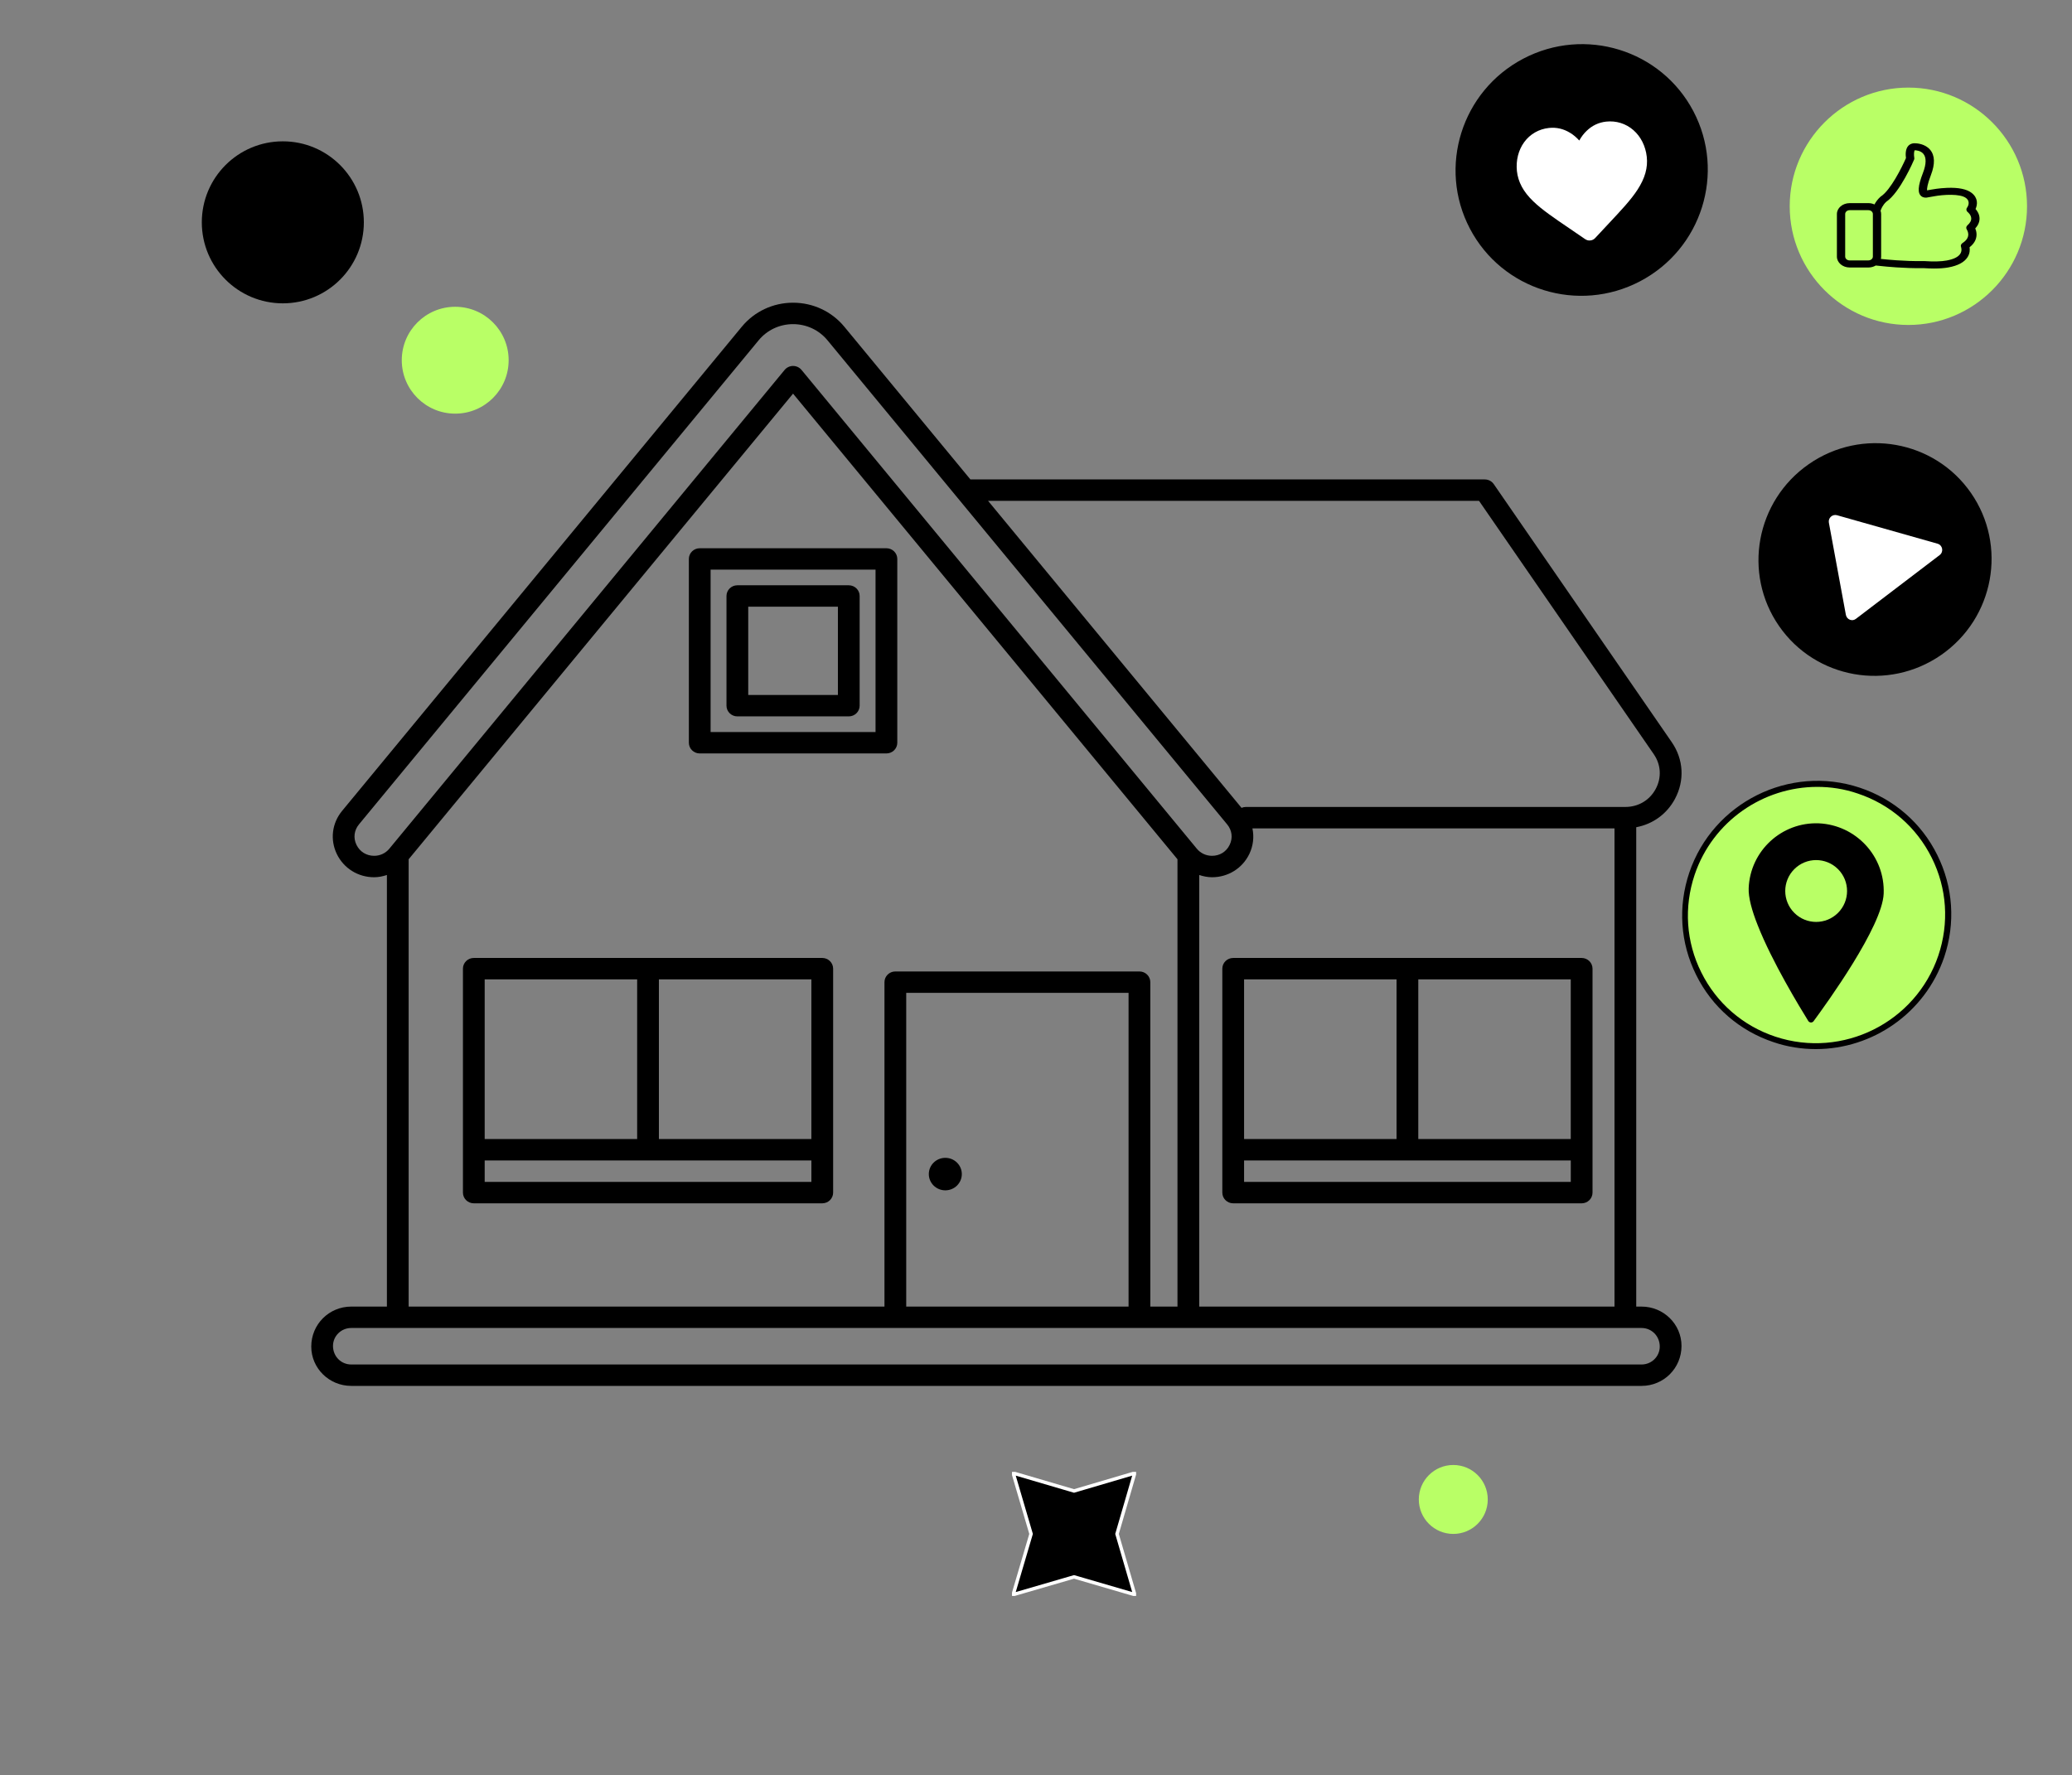 <?xml version="1.0" encoding="UTF-8" standalone="no"?>
<svg
   width="601"
   height="515"
   viewBox="0 0 601 515"
   fill="none"
   version="1.1"
   id="svg37"
   sodipodi:docname="Hero.svg"
   xml:space="preserve"
   xmlns:inkscape="http://www.inkscape.org/namespaces/inkscape"
   xmlns:sodipodi="http://sodipodi.sourceforge.net/DTD/sodipodi-0.dtd"
   xmlns="http://www.w3.org/2000/svg"
   xmlns:svg="http://www.w3.org/2000/svg"><rect x="0" y="0" width="601" height="515" fill="#808080" stroke="none"/><sodipodi:namedview
     id="namedview37"
     pagecolor="#ffffff"
     bordercolor="#000000"
     borderopacity="0.25"
     inkscape:showpageshadow="2"
     inkscape:pageopacity="0.0"
     inkscape:pagecheckerboard="0"
     inkscape:deskcolor="#d1d1d1" /><g
     clip-path="url(#clip0_332_1228)"
     id="g1"><path
       d="m 311.536,432.535 17.601,-5.186 -5.136,17.651 5.136,17.601 -17.601,-5.136 -17.651,5.136 5.185,-17.601 -5.185,-17.651 z"
       fill="#000000"
       stroke="#ffffff"
       stroke-miterlimit="10"
       id="path1" /></g><circle
     cx="132.037"
     cy="104.5"
     r="15.5"
     fill="#b9ff66"
     id="circle5" /><circle
     cx="421.537"
     cy="435"
     r="10"
     fill="#b9ff66"
     id="circle6" /><circle
     cx="82.037"
     cy="64.5"
     r="23.5"
     fill="#000000"
     id="circle7" /><path
     d="m 475.723,81.597 c 17.9,-9.404 24.824,-31.482 15.464,-49.312 -9.36,-17.831 -31.458,-24.662 -49.358,-15.258 -17.9,9.404 -24.823,31.482 -15.464,49.312 9.36,17.831 31.458,24.662 49.358,15.258 z"
     fill="#000000"
     id="path26" /><path
     d="m 442.104,41.235 c 1.723,-2.35 4.268,-3.8 7.166,-4.113 2.192,-0.235 4.228,0.235 6.147,1.41 0.979,0.588 1.84,1.332 2.663,2.233 0.587,-1.058 1.292,-1.998 2.114,-2.781 1.605,-1.567 3.524,-2.468 5.678,-2.703 2.897,-0.313 5.716,0.548 7.909,2.468 2.153,1.88 3.524,4.622 3.876,7.717 0.353,3.173 -0.509,6.228 -2.701,9.597 -1.958,3.016 -4.934,6.15 -8.38,9.832 -1.174,1.253 -2.506,2.664 -3.876,4.152 -0.352,0.392 -0.861,0.666 -1.41,0.705 -0.548,0.078 -1.057,-0.078 -1.527,-0.392 -1.683,-1.175 -3.289,-2.272 -4.698,-3.212 -4.151,-2.82 -7.753,-5.249 -10.337,-7.756 -2.898,-2.781 -4.386,-5.601 -4.738,-8.774 -0.313,-3.095 0.431,-6.072 2.114,-8.383 z"
     fill="#ffffff"
     id="path27" /><path
     d="m 577.272,83.593 c 13.105,-13.11 13.105,-34.364 0,-47.474 -13.104,-13.11 -34.35,-13.11 -47.455,0 -13.104,13.11 -13.104,34.364 0,47.474 13.105,13.11 34.351,13.11 47.455,0 z"
     fill="#b9ff66"
     id="path28" /><path
     d="m 553.539,94.273 c -18.952,0 -34.418,-15.433 -34.418,-34.431 0,-18.959 15.427,-34.431 34.418,-34.431 18.99,0 34.417,15.433 34.417,34.431 0,18.959 -15.427,34.431 -34.417,34.431 z m 0,-67.139 c -18.012,0 -32.695,14.65 -32.695,32.708 0,18.019 14.644,32.708 32.695,32.708 18.011,0 32.694,-14.65 32.694,-32.708 0,-18.019 -14.644,-32.708 -32.694,-32.708 z"
     fill="#b9ff66"
     id="path29" /><path
     d="m 563.067,189.993 c 15.366,-10.671 19.227,-31.71 8.623,-46.994 -10.605,-15.284 -31.658,-19.024 -47.025,-8.354 -15.366,10.67 -19.227,31.71 -8.623,46.994 10.605,15.284 31.658,19.024 47.025,8.354 z"
     fill="#000000"
     id="path31" /><path
     d="m 535.411,178.373 -4.933,-26.754 c -0.235,-1.371 1.018,-2.507 2.349,-2.154 l 29.171,8.265 c 1.488,0.431 1.84,2.35 0.626,3.29 l -24.276,18.489 c -1.057,0.862 -2.663,0.274 -2.937,-1.136 z"
     fill="#ffffff"
     id="path32" /><path
     d="m 543.535,299.582 c 18.977,-9.242 26.917,-32.029 17.736,-50.896 -9.181,-18.867 -32.007,-26.67 -50.984,-17.428 -18.976,9.241 -26.916,32.028 -17.735,50.895 9.181,18.867 32.007,26.67 50.983,17.429 z"
     fill="#b9ff66"
     id="path33" /><path
     d="m 526.718,304.347 c -4.072,0 -8.223,-0.627 -12.256,-1.998 -9.867,-3.29 -17.855,-10.184 -22.475,-19.507 -4.62,-9.283 -5.325,-19.82 -1.997,-29.691 6.891,-20.33 29.053,-31.416 49.453,-24.639 9.867,3.29 17.855,10.184 22.475,19.507 4.621,9.284 5.325,19.821 1.997,29.692 -5.56,16.295 -20.87,26.636 -37.197,26.636 z m 0.391,-76.07 c -15.623,0 -30.267,9.871 -35.553,25.461 -3.171,9.44 -2.506,19.507 1.919,28.36 4.424,8.892 12.06,15.512 21.496,18.645 19.499,6.463 40.682,-4.113 47.261,-23.541 3.171,-9.441 2.505,-19.508 -1.919,-28.36 -4.425,-8.892 -12.06,-15.512 -21.496,-18.646 -3.877,-1.331 -7.831,-1.919 -11.708,-1.919 z"
     fill="#000000"
     id="path34" /><path
     d="m 546.375,259.261 c -0.392,9.519 -16.484,31.768 -20.322,36.978 -0.391,0.548 -1.213,0.509 -1.566,-0.079 -2.427,-3.917 -10.454,-17.078 -14.644,-27.733 -1.683,-4.23 -2.741,-8.069 -2.623,-10.772 0.431,-10.811 9.554,-19.233 20.361,-18.802 10.806,0.509 19.225,9.597 18.794,20.408 z"
     fill="#000000"
     id="path35" /><path
     d="m 533.13,264.827 c 3.502,-3.503 3.502,-9.183 0,-12.686 -3.502,-3.503 -9.179,-3.503 -12.68,0 -3.502,3.503 -3.502,9.183 0,12.686 3.501,3.503 9.178,3.503 12.68,0 z"
     fill="#b9ff66"
     id="path36" /><defs
     id="defs37"><clipPath
       id="clip0_332_1228"><rect
         width="36"
         height="36"
         fill="#ffffff"
         transform="translate(293.537,427)"
         id="rect36"
         x="0"
         y="0" /></clipPath><clipPath
       id="bba2d37756"><path
         d="M 67.383,91.188 H 307 v 192.75 H 67.383 Z m 0,0"
         clip-rule="nonzero"
         id="path1-4" /></clipPath></defs><g
     style="fill:#000000"
     id="g37"
     transform="matrix(0.089,0,0,0.076,532.215,41.556)"><g
       id="g1-9">
	<path
   d="m 457.575,325.1 c 9.8,-12.5 14.5,-25.9 13.9,-39.7 -0.6,-15.2 -7.4,-27.1 -13,-34.4 6.5,-16.2 9,-41.7 -12.7,-61.5 -15.9,-14.5 -42.9,-21 -80.3,-19.2 -26.3,1.2 -48.3,6.1 -49.2,6.3 h -0.1 c -5,0.9 -10.3,2 -15.7,3.2 -0.4,-6.4 0.7,-22.3 12.5,-58.1 14,-42.6 13.2,-75.2 -2.6,-97 -16.6,-22.9 -43.1,-24.7 -50.9,-24.7 -7.5,0 -14.4,3.1 -19.3,8.8 -11.1,12.9 -9.8,36.7 -8.4,47.7 -13.2,35.4 -50.2,122.2 -81.5,146.3 -0.6,0.4 -1.1,0.9 -1.6,1.4 -9.2,9.7 -15.4,20.2 -19.6,29.4 -5.9,-3.2 -12.6,-5 -19.8,-5 h -61 c -23,0 -41.6,18.7 -41.6,41.6 v 162.5 c 0,23 18.7,41.6 41.6,41.6 h 61 c 8.9,0 17.2,-2.8 24,-7.6 l 23.5,2.8 c 3.6,0.5 67.6,8.6 133.3,7.3 11.9,0.9 23.1,1.4 33.5,1.4 17.9,0 33.5,-1.4 46.5,-4.2 30.6,-6.5 51.5,-19.5 62.1,-38.6 8.1,-14.6 8.1,-29.1 6.8,-38.3 19.9,-18 23.4,-37.9 22.7,-51.9 -0.4,-8.1 -2.2,-15 -4.1,-20.1 z m -409.3,122.2 c -8.1,0 -14.6,-6.6 -14.6,-14.6 V 270.1 c 0,-8.1 6.6,-14.6 14.6,-14.6 h 61 c 8.1,0 14.6,6.6 14.6,14.6 v 162.5 c 0,8.1 -6.6,14.6 -14.6,14.6 h -61 z m 383.7,-133.9 c -4.2,4.4 -5,11.1 -1.8,16.3 0,0.1 4.1,7.1 4.6,16.7 0.7,13.1 -5.6,24.7 -18.8,34.6 -4.7,3.6 -6.6,9.8 -4.6,15.4 0,0.1 4.3,13.3 -2.7,25.8 -6.7,12 -21.6,20.6 -44.2,25.4 -18.1,3.9 -42.7,4.6 -72.9,2.2 -0.4,0 -0.9,0 -1.4,0 -64.3,1.4 -129.3,-7 -130,-7.1 h -0.1 l -10.1,-1.2 c 0.6,-2.8 0.9,-5.8 0.9,-8.8 V 270.1 c 0,-4.3 -0.7,-8.5 -1.9,-12.4 1.8,-6.7 6.8,-21.6 18.6,-34.3 44.9,-35.6 88.8,-155.7 90.7,-160.9 0.8,-2.1 1,-4.4 0.6,-6.7 -1.7,-11.2 -1.1,-24.9 1.3,-29 5.3,0.1 19.6,1.6 28.2,13.5 10.2,14.1 9.8,39.3 -1.2,72.7 -16.8,50.9 -18.2,77.7 -4.9,89.5 6.6,5.9 15.4,6.2 21.8,3.9 6.1,-1.4 11.9,-2.6 17.4,-3.5 0.4,-0.1 0.9,-0.2 1.3,-0.3 30.7,-6.7 85.7,-10.8 104.8,6.6 16.2,14.8 4.7,34.4 3.4,36.5 -3.7,5.6 -2.6,12.9 2.4,17.4 0.1,0.1 10.6,10 11.1,23.3 0.4,8.9 -3.8,18 -12.5,27 z"
   id="path1-3" />
</g></g><g
     id="g38"
     transform="matrix(1.66,0,0,1.632,-18.877,-82.688)"><g
       id="g40"
       transform="translate(-1.625,13.219)"><g
         clip-path="url(#bba2d37756)"
         id="g4"><path
           fill="#000000"
           d="m 299.836,269.707 h -0.934 v -85.211 c 2.883,-0.551 5.336,-2.328 6.758,-5.02 1.727,-3.27 1.523,-7.047 -0.555,-10.105 l -31.094,-45.863 c -0.352,-0.523 -0.941,-0.836 -1.57,-0.836 H 182.559 L 160.527,95.523 c -2.203,-2.711 -5.465,-4.266 -8.957,-4.266 -3.488,0 -6.75,1.555 -8.953,4.266 L 72.77,181.594 c -1.773,2.184 -2.125,5.121 -0.918,7.668 1.211,2.543 3.711,4.125 6.52,4.125 0.773,0 1.516,-0.164 2.23,-0.398 v 76.719 h -6.238 c -3.852,0 -6.98,3.137 -6.98,7.109 0,3.855 3.129,6.988 6.98,6.988 H 299.836 c 3.848,0 6.977,-3.133 6.977,-7.105 0,-3.855 -3.129,-6.992 -6.977,-6.992 z m -77.293,0 v -76.719 c 0.715,0.234 1.457,0.398 2.227,0.398 2.812,0 5.312,-1.582 6.52,-4.125 0.695,-1.465 0.859,-3.059 0.547,-4.562 h 63.266 v 85.008 z m 48.891,-143.227 30.531,45.031 c 1.27,1.871 1.395,4.184 0.336,6.184 -1.055,2 -3.035,3.195 -5.297,3.195 h -66.312 c -0.27,0 -0.523,0.059 -0.758,0.16 L 185.648,126.48 Z M 75.285,187.625 c -0.582,-1.223 -0.418,-2.578 0.434,-3.633 l 69.848,-86.066 c 1.477,-1.816 3.668,-2.859 6.004,-2.859 2.34,0 4.531,1.043 6.008,2.859 l 69.848,86.07 c 0.852,1.051 1.016,2.406 0.434,3.629 -0.578,1.227 -1.734,1.953 -3.086,1.953 -1.035,0 -2,-0.461 -2.652,-1.262 l -69.074,-85.113 c -0.363,-0.445 -0.902,-0.703 -1.477,-0.703 -0.57,0 -1.113,0.258 -1.473,0.703 L 81.027,188.312 c -0.652,0.805 -1.621,1.266 -2.656,1.266 -1.352,0 -2.504,-0.73 -3.086,-1.953 z m 9.117,2.566 67.168,-82.77 67.172,82.77 v 79.516 h -4.746 v -57.672 c 0,-1.051 -0.852,-1.902 -1.898,-1.902 h -42.656 c -1.047,0 -1.898,0.852 -1.898,1.902 v 57.672 H 84.402 Z M 210.195,269.707 H 171.344 V 213.938 h 38.852 z M 299.836,280 H 74.363 c -1.754,0 -3.18,-1.426 -3.18,-3.301 0,-1.758 1.426,-3.188 3.18,-3.188 H 299.836 c 1.75,0 3.176,1.43 3.176,3.301 0,1.762 -1.422,3.188 -3.176,3.188 z m 0,0"
           fill-opacity="1"
           fill-rule="nonzero"
           id="path4-7" /></g><g
         id="g39"><path
           fill="#000000"
           d="m 135.266,171.379 h 32.617 c 1.051,0 1.902,-0.852 1.902,-1.902 v -32.672 c 0,-1.051 -0.852,-1.902 -1.902,-1.902 h -32.617 c -1.051,0 -1.902,0.852 -1.902,1.902 v 32.672 c 0,1.051 0.852,1.902 1.902,1.902 z m 1.898,-32.672 h 28.82 v 28.867 h -28.82 z m 0,0"
           fill-opacity="1"
           fill-rule="nonzero"
           id="path2-1" /><path
           fill="#000000"
           d="m 161.309,141.488 h -19.473 c -1.047,0 -1.898,0.852 -1.898,1.902 v 19.5 c 0,1.051 0.852,1.902 1.898,1.902 h 19.473 c 1.047,0 1.898,-0.852 1.898,-1.902 v -19.5 c 0,-1.051 -0.852,-1.902 -1.898,-1.902 z m -1.902,19.5 h -15.668 v -15.695 h 15.668 z m 0,0"
           fill-opacity="1"
           fill-rule="nonzero"
           id="path3-3" /><path
           fill="#000000"
           d="m 289.363,207.734 h -60.887 c -1.047,0 -1.898,0.852 -1.898,1.902 v 39.809 c 0,1.055 0.852,1.906 1.898,1.906 h 60.887 c 1.051,0 1.902,-0.852 1.902,-1.906 v -39.809 c -0.004,-1.051 -0.852,-1.902 -1.902,-1.902 z m -1.902,32.184 h -26.641 v -28.375 h 26.641 z m -30.441,-28.375 v 28.375 h -26.641 v -28.375 z m -26.641,36 v -3.816 h 57.086 v 3.816 z m 0,0"
           fill-opacity="1"
           fill-rule="nonzero"
           id="path5-8" /><path
           fill="#000000"
           d="M 156.672,207.734 H 95.785 c -1.047,0 -1.898,0.852 -1.898,1.902 v 39.809 c 0,1.055 0.852,1.906 1.898,1.906 h 60.887 c 1.051,0 1.902,-0.852 1.902,-1.906 v -39.809 c -0.004,-1.051 -0.852,-1.902 -1.902,-1.902 z m -1.902,32.184 h -26.641 v -28.375 h 26.641 z m -30.441,-28.375 v 28.375 H 97.688 v -28.375 z m -26.641,36 v -3.816 h 57.086 v 3.816 z m 0,0"
           fill-opacity="1"
           fill-rule="nonzero"
           id="path6" /><path
           fill="#000000"
           d="m 178.176,249.043 c 1.594,0 2.883,-1.293 2.883,-2.891 0,-1.594 -1.289,-2.887 -2.883,-2.887 -1.59,0 -2.883,1.293 -2.883,2.887 0,1.598 1.293,2.891 2.883,2.891 z m 0,0"
           fill-opacity="1"
           fill-rule="nonzero"
           id="path7-8" /></g></g></g></svg>

